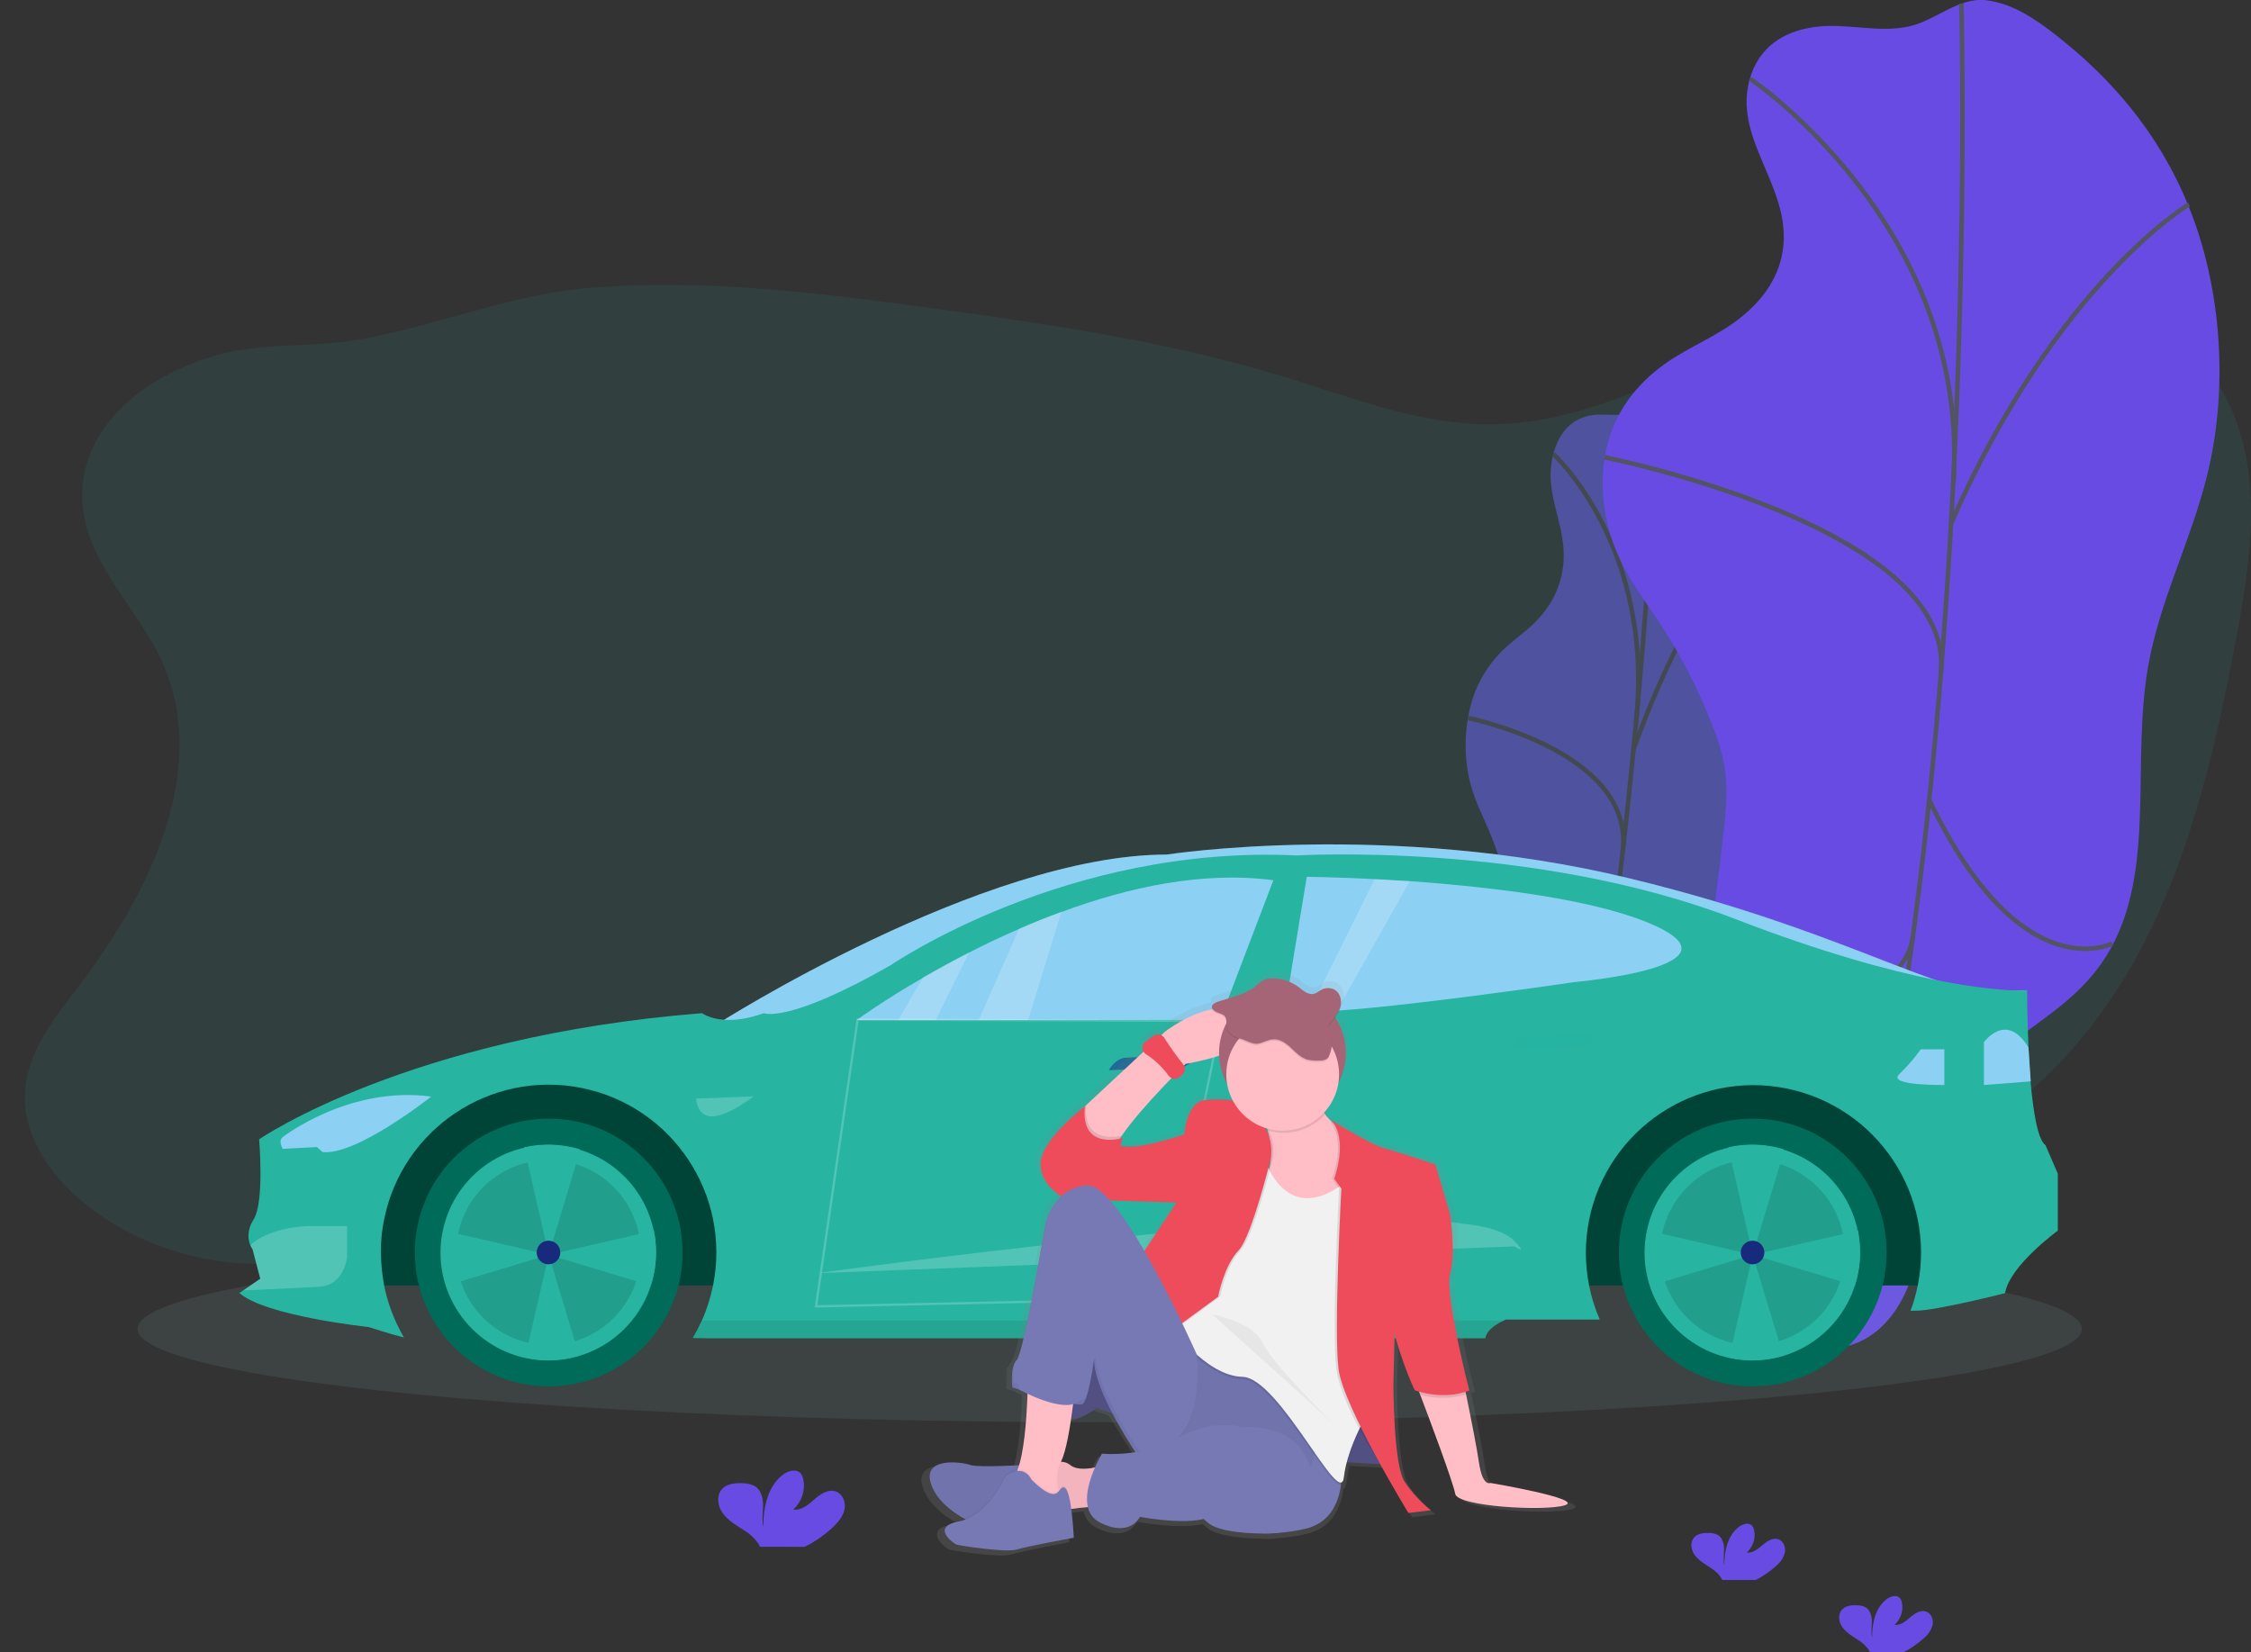 <?xml version="1.0" encoding="utf-8"?>
<!-- Generator: Adobe Illustrator 23.0.3, SVG Export Plug-In . SVG Version: 6.00 Build 0)  -->
<svg version="1.1" id="Layer_1" xmlns="http://www.w3.org/2000/svg" xmlns:xlink="http://www.w3.org/1999/xlink" x="0px" y="0px"
	 viewBox="0 0 990.3 727" style="enable-background:new 0 0 990.3 727;" xml:space="preserve">
<rect x="0" y="0" width="990.3" height="727" fill="#333333" stroke="none"/>
<style type="text/css">
	.st0{opacity:0.1;fill:#27B5A2;enable-background:new    ;}
	.st1{opacity:0.5;}
	.st2{fill:#6C63FF;}
	.st3{fill:none;stroke:#535461;stroke-width:2;stroke-miterlimit:10;}
	.st4{fill:#684BE2;}
	.st5{opacity:0.1;fill:#8FDBCE;enable-background:new    ;}
	.st6{fill:#8CD0F3;}
	.st7{opacity:0.1;fill:#8CD0F3;enable-background:new    ;}
	.st8{fill:#004437;}
	.st9{fill:#27B5A2;}
	.st10{opacity:0.2;fill:#FFFFFF;enable-background:new    ;}
	.st11{opacity:0.5;fill:#18218A;enable-background:new    ;}
	.st12{opacity:0.5;fill:#27B5A2;enable-background:new    ;}
	.st13{fill:#006B59;}
	.st14{opacity:0.5;fill:#1D8977;enable-background:new    ;}
	.st15{fill:#182A7C;}
	.st16{opacity:0.2;fill:none;stroke:#FFFFFF;stroke-miterlimit:10;enable-background:new    ;}
	.st17{opacity:0.5;fill:#229985;enable-background:new    ;}
	.st18{fill:url(#SVGID_1_);}
	.st19{fill:#FFBDC6;}
	.st20{fill:#A66477;}
	.st21{fill:#7679B4;}
	.st22{opacity:5.000000e-02;enable-background:new    ;}
	.st23{fill:#565388;}
	.st24{opacity:0.1;enable-background:new    ;}
	.st25{fill:#F2F1F2;}
	.st26{fill:#EF4C5B;}
	.st27{opacity:5.000000e-02;}
</style>
<title>by_my_car</title>
<path class="st0" d="M71.6,291.8c20.8,47.1-5.8,101.3-37,142.2c-10.5,13.7-22,28-23.5,45.2c-1.8,21,12.5,40.3,29.4,52.9
	c30.8,23,72.8,30.1,109.4,18.5c31.6-10,58.3-32.7,90.2-41.8c53.4-15.3,110,10.1,155.7,41.6c32.3,22.3,67,49.5,106,44.7
	c27.5-3.4,50.8-22.6,66.6-45.3c7.6-11,14.3-23.2,25.4-30.6c6.6-4.4,14.4-6.7,22.1-8.4c70.9-15.2,146.1,21.8,216.1,2.8
	c47.2-12.8,84.9-50.2,108.3-93.2s34.4-91.5,43.5-139.7c6.5-34.2,11.8-71.1-3-102.5c-15.7-33.3-52.2-53.5-88.8-57.2
	s-73.3,6.7-107.1,21.4c-42.2,18.4-83.5,44.2-129.5,44.3c-31.3,0.1-61.2-12-91.2-21.1c-50.2-15.3-102.2-22.9-154.1-30
	c-49.7-6.7-99.9-13-149.9-9c-35.4,2.8-66.6,16.3-100.9,22.6c-22.4,4.1-44.9,1-66.8,7.9c-27,8.4-54.8,28.1-56.3,58.9
	C34.9,245.3,60.6,266.8,71.6,291.8z"/>
<g class="st1">
	<path class="st2" d="M697.9,183.2c-5,1.4-11.2,5.2-14.2,15.4c-6,20,7.9,33.7,3.3,54.5c-1.2,5.5-3.6,10.7-7,15.3
		c-5.6,7.5-11.6,11.1-17.5,16.4c-7.4,6.8-12.8,15.5-15.4,25.2c-2.8,10.7-3.1,22-0.7,32.8c2.1,9.1,5.7,15.6,8.8,23
		c3.9,9.4,6.9,19.1,9,29c1.2,4.8,1.9,9.7,2,14.7c0.1,6.2-0.9,13-1.8,19.7l-8.5,59.1c-1.1,7.9-2.3,15.9-2.3,23.4
		c-0.1,8.6,1.3,16.1,2.7,23.3c3,15.6,6.2,31.9,13,40.1c6.8,8.2,18.4,5.4,25.5-11.5c6.8-16,6.9-37.4,12.9-54.5
		c9.4-27,28.2-30.6,38.5-56.3c10-24.7,6.9-55,12-83.1c3.6-20.2,11.3-38.6,15.9-58.5c6.6-28.7,5.9-58.5,0.7-80.6
		s-14.7-37.2-25.1-48.7c-4.4-4.9-9.1-9.2-14.7-9.6c-5.9-0.5-11,7-16.8,9.2C711.5,183.9,704.7,181.2,697.9,183.2z"/>
	<path class="st3" d="M729.8,173.6c0,0-10,255.3-51.9,405.8"/>
	<path class="st3" d="M683.4,199.8c0,0,44.8,40.8,36.3,118.6"/>
	<path class="st3" d="M645.8,315.9c0,0,73.6,14.8,68.1,58.8"/>
	<path class="st3" d="M774.9,229.9c0,0-29.8,26.1-56.3,99.9"/>
	<path class="st3" d="M745.8,453.1c0,0-20.3,16-36.6-39.8"/>
	<path class="st3" d="M658.2,485.6c0,0,41.4-5.4,45.3-31.4"/>
</g>
<path class="st4" d="M798.1,11.9c-10.3,1.5-22.6,6.3-27.7,20.9c-9.9,28.8,20.3,50.5,13.3,80.6c-2.1,9-7.2,16.3-12.7,21.7
	c-10.6,10.5-22.8,15-34.2,22.1s-23.4,18.2-28.8,35.4c-5.2,16.5-2.9,34.6,2.4,48.2s13.6,23.7,20.8,34.9c8.9,13.8,16.3,28.4,22.2,43.7
	c2.6,6.7,5,13.8,5.8,21.9c0.9,9.2-0.2,19.1-1.4,28.8l-10.5,86c-1.4,11.5-2.8,23.1-2,34.1c0.9,12.7,4.7,23.8,8.4,34.7
	c8,23.4,16.6,47.7,31.6,60.6c15.1,13,38.8,10.1,51.5-13.8c12.1-22.8,9.9-54.3,20.2-78.8c16.3-38.6,54.7-41.7,73.1-78.4
	c17.7-35.2,7.8-80.1,14.9-121c5.1-29.3,18.9-55.5,26-84.3c10.2-41.5,5.3-85.5-8.2-118.6S928.1,34.1,905.2,16
	c-9.7-7.7-20-14.6-31.5-15.9c-12.2-1.4-22,8.9-33.8,11.5C826.3,14.7,812,9.9,798.1,11.9z"/>
<path class="st3" d="M862.9,1.6c0,0,9.7,374.8-59.4,591.5"/>
<path class="st3" d="M770,34.7c0,0,97.6,65.4,89.3,178.9"/>
<path class="st3" d="M705.9,201.2c0,0,154.1,30.5,148,94.7"/>
<path class="st3" d="M963,89.9c0,0-58.6,34.9-104.7,140.5"/>
<path class="st3" d="M929.3,415.1c0,0-40.2,21.1-80.5-63"/>
<path class="st3" d="M751.6,452.7c0,0,85.1-3.1,90-40.8"/>
<ellipse class="st5" cx="488.2" cy="584.7" rx="427.7" ry="41.1"/>
<path class="st6" d="M315,450.9c0,0,117.2-74.9,198.3-74.9c0,0,97.6-15.2,203.7,10.5c106.2,25.7,145.4,59,174.8,49.2l-123.6,3.6
	L315,450.9z"/>
<path class="st7" d="M315,450.9c0,0,117.2-74.9,198.3-74.9c0,0,97.6-15.2,203.7,10.5c106.2,25.7,145.4,59,174.8,49.2l-123.6,3.6
	L315,450.9z"/>
<polygon class="st8" points="867.7,565.6 152.6,565.6 172.3,486.8 293.9,454.5 867.7,469.6 "/>
<path class="st9" d="M905.3,516.4v25.1c0,0-21.2,15.4-23.2,27.5c0,0-30.4,7.7-39.1,7.7c-0.8,0-1.7,0-2.5,0.1
	c1.4-3.6,2.4-7.4,3.2-11.2c8-39.9-18-78.7-57.9-86.7c-39.9-8-78.7,18-86.7,57.9c-1.9,9.5-1.9,19.3,0,28.8c1,5.2,2.6,10.2,4.7,15
	h-41.2c0,0-0.4,0.1-1,0.4c-2.2,1-7.4,3.6-8.2,7.8H311.8l-7-0.1c1.5-2.5,2.8-5.1,4-7.7c2.2-4.9,3.8-10.1,4.9-15.4
	c8-39.9-17.8-78.8-57.8-86.9c-39.9-8-78.8,17.8-86.9,57.8c-1,4.8-1.5,9.7-1.4,14.6c0,4.9,0.5,9.7,1.4,14.5
	c1.6,8.1,4.6,15.8,8.7,22.9c-4.9-1.2-15.5-4.6-15.5-4.6s-45.4-4.8-56.9-15l1.8-1.2l7.4-5.1l-3.4-13c-0.4-0.5-0.7-1.1-1-1.8
	c-0.9-2.2-1.7-6.2,1.5-11.3c4.8-7.7,2.4-35.2,2.4-35.2s65.6-45.3,194.9-55.5c0,0,3.1,2.4,9.5,2.9c4.3,0.3,10.1-0.2,17.6-2.9
	c0,0,10.6,4.8,56-21.2c0,0,77.2-53.1,178.5-48.2c0,0,104.2-6.3,193,28c38.3,14.8,67.4,22.6,88.1,26.8c19.2,3.8,31.2,4.6,36.7,4.6
	h0.1c1.8,0,2.9,0,3.2,0h0.2c0,0,0,11.5,0.6,25.1v0.1c0.2,4.7,0.5,9.7,0.9,14.5v0.3c1.2,13.5,3.2,25.7,6.6,28.1L905.3,516.4z"/>
<path class="st6" d="M124.4,500.3c0,0,29.1-22.7,65.3-17.8c0,0-32.9,26.1-47.8,24.4l-2.5-2.2l-15,0.8
	C124.4,505.5,122.2,502,124.4,500.3z"/>
<path class="st10" d="M152.7,539.5v13.4c0,0-1,12.8-12.6,13.3l-33,1.6l7.4-5.1l-3.4-13c-0.4-0.5-0.7-1.1-1-1.8
	c3-2.8,10.1-7.4,24.4-8.4L152.7,539.5z"/>
<path class="st10" d="M306.2,483.4l25.3-1c0,0-10.2,8.1-17.5,8.8S306.2,483.4,306.2,483.4z"/>
<path class="st10" d="M359.5,560.2c0,0,229.1-31.8,284.4-21.7c0,0,16.3,1.1,22.4,7.6c6.2,6.5,0,2.3,0,2.3L359.5,560.2z"/>
<path class="st11" d="M487.8,470.9c0,0,2.9-5.4,7.6-5.5l30.5-1.6c0,0-0.5,4.2-5.9,5.8L487.8,470.9z"/>
<path class="st12" d="M664.4,461.7c0,0,2.9-5.4,7.6-5.5l30.5-1.6c0,0-0.5,4.2-5.9,5.8L664.4,461.7z"/>
<path class="st6" d="M560.2,387.3l-23.4,61.4l-84.4,0.1h-21.7h-18.9h-16.4h-18.5c0,0,11.3-8.3,29.5-18.8c6-3.5,12.8-7.2,20.2-11
	c6.8-3.5,14.1-7,21.8-10.3c6-2.6,12.3-5.2,18.8-7.5C496.3,390.4,529.2,383.2,560.2,387.3z"/>
<path class="st6" d="M692.8,432.1c0,0-35.3,5.2-68.9,9.1c-12.9,1.5-25.5,2.8-35.8,3.5l-1.4,0.1c-4,0.3-7.7,0.4-10.9,0.5
	c-5,0.1-8.7-0.1-10.6-0.7l9.7-58.8c0,0,12,0.1,29.8,1l3.9,0.2c3.7,0.2,7.6,0.5,11.6,0.7c5.8,0.4,11.9,0.9,18.2,1.5
	c30.4,2.8,64.9,7.8,86.7,16.8C771.5,425.2,692.8,432.1,692.8,432.1z"/>
<path class="st6" d="M855.4,461.7v15.7c0,0-25.3,0.4-19.9-4.7c3.5-3.4,6.7-7,9.5-11L855.4,461.7z"/>
<path class="st6" d="M893.4,475.8l-20.6,1.6v-18.8c0,0,9.5-13.4,19.1,1.5l0.5,0.9L893.4,475.8z"/>
<circle class="st13" cx="241.4" cy="551.1" r="58.9"/>
<path class="st9" d="M288.6,551.1c0,26.2-21.1,47.4-47.3,47.5c-26.2,0-47.4-21.1-47.5-47.3c0-26.2,21.1-47.4,47.3-47.5
	c22.5,0,41.9,15.7,46.5,37.7C288.3,544.6,288.6,547.8,288.6,551.1z"/>
<ellipse class="st14" cx="241.3" cy="551.1" rx="40.6" ry="40.7"/>
<path class="st9" d="M254.9,505.6v1.7l-13.5,44.7l-10.8-47.2C238.6,503,247,503.3,254.9,505.6L254.9,505.6z"/>
<path class="st9" d="M254.8,596.5c-7.7,2.3-15.9,2.6-23.8,0.8l10.4-45.2L254.8,596.5z"/>
<path class="st9" d="M288.6,551.1c0,4.9-0.8,9.8-2.3,14.5h-0.2l-44.7-13.5l46.3-10.6C288.3,544.6,288.6,547.9,288.6,551.1z"/>
<path class="st9" d="M241.4,552.1l-44.7,13.5h-0.4c-2.5-7.8-2.9-16.1-1.3-24.2L241.4,552.1z"/>
<circle class="st15" cx="241.3" cy="551.1" r="5.2"/>
<circle class="st13" cx="771.1" cy="551.1" r="58.9"/>
<path class="st9" d="M818.3,551.1c0,26.2-21.1,47.4-47.3,47.5c-26.2,0-47.4-21.1-47.5-47.3c0-26.2,21.1-47.4,47.3-47.5
	c22.5,0,41.9,15.7,46.5,37.7C817.9,544.6,818.3,547.8,818.3,551.1z"/>
<ellipse class="st14" cx="771" cy="551.1" rx="40.6" ry="40.7"/>
<path class="st9" d="M784.6,505.6v1.7l-13.5,44.7l-10.8-47.2C768.3,503,776.7,503.3,784.6,505.6z"/>
<path class="st9" d="M784.5,596.5c-7.7,2.3-15.9,2.6-23.8,0.8l10.4-45.2L784.5,596.5z"/>
<path class="st9" d="M818.3,551.1c0,4.9-0.8,9.8-2.3,14.5h-0.2l-44.7-13.5l46.3-10.6C818,544.6,818.3,547.8,818.3,551.1z"/>
<path class="st9" d="M771.1,552.1l-44.7,13.5H726c-2.5-7.8-2.9-16.1-1.3-24.2L771.1,552.1z"/>
<circle class="st15" cx="771" cy="551.1" r="5.2"/>
<path class="st10" d="M426.4,419l-14.8,29.8h-16.4l10.9-18.8C412.3,426.5,419.1,422.8,426.4,419z"/>
<path class="st10" d="M467,401.1l-14.7,47.7h-21.7l17.7-40.1C454.3,406,460.6,403.5,467,401.1z"/>
<path class="st10" d="M620.2,387.8l-32.1,56.9l-1.4,0.1c-4,0.3-7.7,0.4-10.9,0.5l28.9-58.4l3.9,0.2
	C612.2,387.3,616.1,387.5,620.2,387.8z"/>
<polygon class="st16" points="377.3,448.6 359,574.8 512,571.5 537.2,449.2 "/>
<path class="st17" d="M661.6,581c-2.2,1-7.4,3.6-8.2,7.8H311.8l-7-0.1c1.5-2.5,2.8-5.1,4-7.7L661.6,581z"/>
<path class="st4" d="M366.3,672.1c2.3-2.2,4.5-4.7,5.2-7.8s-0.6-6.8-3.6-8c-3.3-1.3-6.9,1-9.6,3.4s-5.8,5-9.3,4.5
	c3.7-3.4,5.4-8.4,4.4-13.3c-0.2-1-0.6-1.9-1.2-2.7c-1.9-2-5.2-1.1-7.4,0.4c-7,5-9,14.5-9,23.2c-0.7-3.1-0.1-6.3-0.1-9.5
	s-0.9-6.7-3.6-8.4c-1.7-0.9-3.6-1.3-5.5-1.3c-3.2-0.1-6.7,0.2-8.9,2.5c-2.7,2.9-2,7.7,0.4,10.9s5.9,5.2,9.2,7.3
	c2.6,1.6,4.9,3.7,6.5,6.2c0.2,0.4,0.4,0.7,0.5,1.1H354C358.5,678.4,362.6,675.5,366.3,672.1z"/>
<path class="st4" d="M781.4,689c1.8-1.5,3.2-3.5,3.8-5.8c0.5-2.3-0.5-5-2.7-5.9c-2.5-0.9-5.1,0.8-7.1,2.5s-4.3,3.7-6.9,3.3
	c2.7-2.5,4-6.2,3.2-9.8c-0.1-0.7-0.4-1.4-0.9-2c-1.4-1.5-3.8-0.8-5.5,0.3c-5.2,3.7-6.7,10.7-6.7,17.1c-0.5-2.3-0.1-4.7-0.1-7
	c0-2.3-0.7-5-2.6-6.2c-1.2-0.7-2.6-1-4-1c-2.3-0.1-4.9,0.2-6.5,1.9c-2,2.1-1.5,5.7,0.3,8s4.3,3.8,6.8,5.4c1.9,1.2,3.6,2.7,4.8,4.6
	c0.1,0.3,0.3,0.5,0.4,0.8h14.7C775.6,693.6,778.6,691.5,781.4,689z"/>
<path class="st4" d="M846.4,720.8c1.8-1.5,3.2-3.5,3.8-5.8c0.5-2.3-0.5-5-2.7-5.9c-2.5-0.9-5.1,0.8-7.1,2.5s-4.3,3.7-6.9,3.3
	c2.7-2.5,4-6.2,3.2-9.8c-0.1-0.7-0.4-1.4-0.9-2c-1.4-1.5-3.8-0.8-5.5,0.3c-5.2,3.7-6.7,10.7-6.7,17.1c-0.5-2.3-0.1-4.7-0.1-7
	c0-2.3-0.7-5-2.6-6.2c-1.2-0.7-2.6-1-4-1c-2.3-0.1-4.9,0.2-6.5,1.9c-2,2.1-1.5,5.7,0.3,8s4.3,3.8,6.8,5.4c1.9,1.2,3.6,2.7,4.8,4.6
	c0.1,0.3,0.3,0.5,0.4,0.8h14.7C840.6,725.4,843.6,723.3,846.4,720.8z"/>
<linearGradient id="SVGID_1_" gradientUnits="userSpaceOnUse" x1="654.184" y1="-43.004" x2="654.184" y2="214.226" gradientTransform="matrix(1 0 0 -1 -104.84 641.41)">
	<stop  offset="0" style="stop-color:#808080;stop-opacity:0.25"/>
	<stop  offset="0.54" style="stop-color:#808080;stop-opacity:0.12"/>
	<stop  offset="1" style="stop-color:#808080;stop-opacity:0.1"/>
</linearGradient>
<path class="st18" d="M658.4,653.9c0,0-3.5,1.9-5.1-8.9c-1-7-3.9-21.4-5.8-30.8l-0.2-1.2c0.5-0.2,1.1-0.4,1.6-0.6
	c0,0-11.1-43-8.6-52.5c2.5-9.5,0-26.6,0-26.6l-6.7-22.5c0,0-16.5-5.7-22.9-7.3S586.6,491,586.6,491c0.3,0.4,0.6,0.7,0.9,1.1
	l-0.7-0.4c-1.3-1.2-2.5-2.6-3.5-4c3.5-3.8,5.8-8.6,6.6-13.7c4.8-9.2,4.3-20.2-1.4-28.9c1.1-1.4,1.9-2.9,2.4-4.5
	c0.2-0.8,0.3-1.5,0.3-2.3c0.2-2.6-1.2-5-3.5-6.1c-1.5-0.6-3.3-0.6-4.8,0c-1.4,0.6-2.5,1.8-4.1,2.2c-2.6,0.5-4.8-1.5-6.8-3.1
	c-3.1-2.3-6.9-3.7-10.8-4c-1.7-0.2-3.4,0-5,0.7c-1.5,0.9-2.9,1.9-4.1,3.1c-4.6,3.7-11,4.7-16.8,6.7c-1.1,0.4-2.3,1-2.5,2
	c0,0.2,0,0.4,0,0.6l0,0c0,0.3,0,0.5,0.1,0.8c-10.7,1.8-21.2,9.9-21.2,9.9l-1.8,1.6c-1.2-0.6-2.6-0.5-3.7,0.3l-3.5,2.8
	c-1.3,1-1.7,2.9-0.8,4.3l-25.9,24l-0.6,0.5v-0.1c0,0-20,15.2-20,25.9c0,7.8,6,12.6,9.3,14.6c-2.9,2.8-5.2,6.2-6.5,10l0,0v0.1v0.1
	v0.1v0.1v0.1v0.1v0.1v0.1v0.1v0.1v0.1v0.1v0.1v0.1v0.1v0.1v0.1v0.4v0.1v0.2l0,0v0.2v0.2l-0.1,0.4v0.2l0,0.3v0.1v0.3v0.2l-0.1,0.4
	l0,0l-0.1,0.5v0.1l-0.1,0.4v0.2l-0.1,0.5v0.1l-0.1,0.5v0.2l-0.2,1.3l0,0l-0.1,0.7v0.1l-0.1,0.7v0.1l-0.1,0.7v0.1l-0.1,0.8v0.2
	l-0.1,0.8v0.2l-0.1,0.8v0.1l-0.2,0.9v0.2l-0.3,1.9l0,0l-0.2,1v0.2l-0.2,1v0.1l-0.4,2v0.2l-0.2,1v0.1l-0.4,2.1v0.1l-0.2,1.1v0.1
	l-0.4,2.2v0.1l-0.2,1.1v0.1l-0.4,2.2v0.1l-0.2,1.1v0.1l-0.4,2.3v0.1l-0.2,1.1v0.1l-1.8,2.3v0.1l-0.2,1.1v0.1l-0.5,2.2v0.1l-0.2,1.1
	v0.1l-0.4,2.1v0.1l-0.2,1v0.1l-0.4,2v0.1l-0.2,1v0.1l-0.4,1.9v0l-0.2,0.9v0.1c-0.1,0.6-0.3,1.2-0.4,1.7l0,0l-0.2,0.8v0.1
	c-0.1,0.5-0.3,1.1-0.4,1.6l0,0l-0.2,0.7v0.1l-0.2,0.7c-0.8,3-1.5,5-2,5.5c-0.5,0.5-0.9,1.2-1.2,1.8l0,0l-0.1,0.2l-0.1,0.2l-0.1,0.2
	l-0.3,0.3l-0.1,0.2L443,602l-0.1,0.2v0.2l0,0.2v0.2c0,0.2,0,0.3-0.1,0.5v0.2v0.3v0.2v0.3v0.2v0.3v0.2v0.3v0.2c0,0.3,0,0.7,0,1
	c0,0.1,0,0.1,0,0.2s0,0.2,0,0.3s0,0.1,0,0.2s0,0.2,0,0.2s0,0.1,0,0.2s0,0.2,0,0.2v0.2c0,0.1,0,0.2,0,0.2v0.2c0,0.1,0,0.3,0,0.4v1.6
	v0.2v0.6l3,0.9c0,0,1.5,0.8,3.8,1.9c-0.3,10.1-1.3,23.8-3.8,32.1c-5.6,0.3-19.6,0.9-22.1-0.1c-3.2-1.3-23.5-4.4-17.1,10.1
	c2.7,6.1,8.4,10.7,14.3,14c-0.7,0.2-1.5,0.4-2.2,0.6c-5.2,1-6.6,2.7-6.4,4.5c-0.4,3,4.7,6.3,5.2,6.6c0.6,0.3,22.2,3.8,27.3,2.2
	s25.7-5.4,25.7-5.4s0-0.2,0-0.6l0,0c0,0-0.3-6.2-1.1-12.1c2.3-0.3,4.9-0.7,7.4-0.8c0.6,3,2.7,5.6,5.4,7c13.7,7,18.1-2.5,18.1-2.5
	s18.5,3.5,28.8,1c1.1,1,2,1.7,2.7,2.2c3.3,2.4,12.4,4.1,22.5,4.2c2.7,0.3,5.4,0.2,8.1-0.2c4.5-0.3,8.9-1,13.2-2.1
	c12.2-3.2,14.8-14.5,15.4-19.6c0.5-0.1,0.8-0.6,1-1.6c0.2-0.5,0.4-1.1,0.4-1.6c0.3-2.3,0.7-4.6,1.3-6.9l15,0.8
	c6.7,12.2,12.6,21.8,12.6,21.8l10.2-1.3c-4.5-3.6-8.5-7.9-11.8-12.7c-5.1-7.6-5.1-44-5.1-44l0.6-22.2v0.2v-1.1
	c0.9,6.6,8.4,25.6,9.2,25.9c0.6,0.2,1.2,0.4,1.8,0.5l0.5,1.4c4.2,11.2,15,40,15.8,44.5c1,5.7,40.7,7.9,49.5,5.1
	S658.4,653.9,658.4,653.9z M516.8,528l-14.5,21.8c-5.2-9-10.7-17.3-15.6-22.8C499.5,527.5,514.4,528,516.8,528z M514.5,472
	c1.1,0.5,2.5,0.4,3.5-0.4l1.2-1c1.3-1,1.7-2.8,0.8-4.3l0.7-0.7c5.1-0.9,10.2-2.1,15.1-3.7c0.2,4.5,1.5,8.9,3.7,12.8
	c0.4,2.5,1.3,4.9,2.4,7.2c-2.3-0.2-4.8-0.3-7.1-0.3c-2.1,0-4.1,0.1-6.2,0.4c-7.6,1.3-8.6,15.2-8.6,15.2s-15.3,5.4-24.5,5.6
	c-1.2,0-2.3-0.2-3.4-0.5l-0.9-0.1l1.2-3.4c0,0-0.5,0.2-1.4,0.3c0.3-0.4,0.6-0.9,0.9-1.3C497.9,489.5,508,478.8,514.5,472L514.5,472z
	 M483.1,641c-1.2,2-2.2,4.1-3.2,6.2c-3.6,0.7-8.5,1.1-11.1-1.1c-1.2-1-2.7-1.5-4.2-1.5l0.1-0.1c1.8-3.5,3.3-11.2,4.5-19.2
	c5.8,0,11.3-4.9,11.3-4.9l7.3,2.5l0.3,0.5l0.2,0.3l0.3,0.5l0.2,0.3l0.3,0.5l0.2,0.3l0.3,0.5l0.2,0.3l0.3,0.5l0.2,0.3l0.3,0.5
	l0.2,0.3l0.3,0.5l0.2,0.3l0.3,0.5l0.2,0.3l0.3,0.5l0.2,0.3l0.3,0.5l0.2,0.3l0.3,0.5l0.2,0.3l0.3,0.5l0.2,0.2l0.3,0.5l0.1,0.2
	c0.5,0.8,1,1.7,1.5,2.4l0.1,0.1l0.3,0.4l0.1,0.2l0.2,0.4l0.1,0.2l0.2,0.4l0.1,0.2l0.2,0.3l0.2,0.2l0.2,0.3l0.1,0.2l0.2,0.3l0.1,0.2
	l0.2,0.3l0.1,0.2l0.2,0.2l0.1,0.2l0,0C493.2,641.1,488.1,641.3,483.1,641z"/>
<path class="st19" d="M688.5,662.3c-8.7,2.8-47.4,0.6-48.3-5c-0.7-4.5-11.2-32.6-15.4-43.6l-1.7-4.4l20.1-4.3c0,0,0.7,3.5,1.8,8.6
	c1.9,9.2,4.7,23.3,5.7,30.2c1.6,10.5,5,8.7,5,8.7S697.2,659.5,688.5,662.3z"/>
<path class="st19" d="M579.2,479.5c0,0-1.6,9.3,11.8,18c13.3,8.7,1.9,39.9,1.9,39.9l-9.8,0.5c-13,0.7-24.2-9-25.5-21.9l0,0
	c0,0,5.6-9-4.7-32.2L579.2,479.5z"/>
<path class="st19" d="M521.6,468.1c0,0-19.2,18.7-28.1,31.6c-1.1,1.5-2,3-2.9,4.7c-6.5,12.4-21.6-7.8-16.4-14.7l3.6-3.4l34.8-32.4
	c0,0,23.8-18.6,35.9-5.3C560.6,461.9,521.6,468.1,521.6,468.1z"/>
<circle class="st20" cx="564.2" cy="463.3" r="27.9"/>
<path class="st21" d="M450.7,644.6c0,0-20.8,1.2-23.8,0s-22.9-4.3-16.7,9.9c6.2,14.2,29.7,20.1,29.7,20.1l17-4.3L450.7,644.6z"/>
<path class="st22" d="M450.7,644.6c0,0-20.8,1.2-23.8,0s-22.9-4.3-16.7,9.9c6.2,14.2,29.7,20.1,29.7,20.1l17-4.3L450.7,644.6z"/>
<path class="st21" d="M524.7,583.6l41.7,16.9l23.7,50.3c0,0,0.3,17.7-15.2,21.7s-37.2,2.2-42.7-1.9c-5.6-4-28.5-27.9-28.5-27.9
	L524.7,583.6z"/>
<path class="st22" d="M521.9,583.6l36.1,13.5l20.5,40.3c0,0,0.3,14.1-13.1,17.3s-32.2,1.7-37-1.5c-4.8-3.2-24.7-22.3-24.7-22.3
	L521.9,583.6z"/>
<path class="st19" d="M486,644.6c0,0-10.8,3.7-15.2,0s-12.1,0.9-12.1,0.9l3.4,20.1c0,0,15.5-3.4,23.8-2.5L486,644.6z"/>
<path class="st22" d="M486,644.6c0,0-10.8,3.7-15.2,0s-12.1,0.9-12.1,0.9l3.4,20.1c0,0,15.5-3.4,23.8-2.5L486,644.6z"/>
<path class="st23" d="M492.2,622.9l-9.9-3.4c0,0-10.8,9.6-18,1.5s6.5-41.5,6.5-41.5l14.5-23.5l10.5,33.1l9.6,16.1L492.2,622.9z"/>
<path class="st22" d="M492.2,622.9l-9.9-3.4c0,0-10.8,9.6-18,1.5s6.5-41.5,6.5-41.5l14.5-23.5l10.5,33.1l9.6,16.1L492.2,622.9z"/>
<polygon class="st23" points="586.6,621.1 608.9,624.2 613.3,644.6 585.7,643 "/>
<polygon class="st22" points="586.6,621.1 608.9,624.2 613.3,644.6 585.7,643 "/>
<path class="st24" d="M555.4,509c0,0,9.3,35.6,39,9.9l8.1,102.2c0,0-9.9,15.8-11.5,30s-28.5-44-44.6-44.3
	c-16.1-0.3-32.1-22.8-32.1-22.8l18.1-37.3L555.4,509z"/>
<path class="st25" d="M555.7,508c0,0,9.3,35.6,39,9.9l8,102.2c0,0-9.9,15.8-11.5,30s-28.5-44-44.6-44.3c-16.1-0.3-32-22.8-32-22.8
	l18.1-37.3L555.7,508z"/>
<path class="st24" d="M550.7,485.1c0,0-13-2.2-20.4-0.9c-7.4,1.2-8.4,14.9-8.4,14.9s-21.1,7.4-28.2,5c0,0-35-2.5-35,8
	c0,10.5,11.2,15.4,11.2,15.4s48.6,1.6,48.9,1.5c11.2-3.1-0.3,0-0.3,0l-20.1,30.3l18.6,25.7l19.8-14.5c0,0,2.5-13.6,9-20.4
	c4.6-4.9,10.7-26.8,13.8-38.9c1.3-5.2,0.5-10.6-2.2-15.2L550.7,485.1z"/>
<path class="st24" d="M493.5,499.7c-1.1,1.5-2,3-2.9,4.7c-6.5,12.4-21.6-7.8-16.4-14.7l3.6-3.4C476.5,502.2,489.5,500.5,493.5,499.7
	z"/>
<path class="st24" d="M518.5,527.9h-0.3C518.2,527.9,529.7,524.8,518.5,527.9z"/>
<path class="st26" d="M549.8,485.1c0,0-13-2.2-20.4-0.9c-7.4,1.2-8.4,14.9-8.4,14.9s-21.1,7.4-28.2,5l1.2-3.4c0,0-18.9,5.9-16.7-14
	c0,0-19.5,14.9-19.5,25.4c0,10.5,11.2,15.5,11.2,15.5s48.6,1.6,48.9,1.5c11.2-3.1-0.3,0-0.3,0l-20.1,30.3l18.6,25.7l19.8-14.5
	c0,0,2.5-13.6,9-20.4c4.6-4.9,10.7-26.8,13.8-38.9c1.3-5.2,0.5-10.6-2.2-15.2L549.8,485.1z"/>
<path class="st24" d="M613.6,585.8v1.7C613.4,586.9,613.4,586.3,613.6,585.8z"/>
<path class="st24" d="M645.1,613.5c-6.6,2-13.6,2.1-20.2,0.2l-1.7-4.4l20.1-4.3C643.3,605,644,608.5,645.1,613.5z"/>
<path class="st24" d="M584.8,492.9c0,0,17.3,10.8,23.5,12.4s22.3,7.1,22.3,7.1l6.5,22c0,0,2.5,16.7,0,26s-25.7,26.9-24.5,24.2
	L612,609c0,0,0,35.6,5,43s-9.4-7.3-9.4-7.3s-17.5-25.9-19.7-42.3c-2.2-16.4,1.2-79.5,1.2-79.5l-3.1-4.3
	C586.1,518.6,592.5,501.8,584.8,492.9z"/>
<path class="st26" d="M585.7,492.9c0,0,17.3,10.8,23.5,12.4s22.3,7.1,22.3,7.1l6.5,22c0,0,2.5,16.7,0,26s8.4,51.4,8.4,51.4
	s-10,4.6-23.8,0c-0.9-0.3-10.2-24.5-9-27.2l-0.6,24.5c0,0,0,35.6,5,43c3.2,4.7,7,8.8,11.5,12.4l-9.9,1.2c0,0-28.5-46.7-30.7-63.1
	c-2.2-16.4,1.2-79.6,1.2-79.6l-3.1-4.3C586.9,518.6,593.4,501.8,585.7,492.9z"/>
<path class="st21" d="M501.2,641.5c0,0-20.8-30-19.8-44c0,0-2.5,19.2-5.3,20.4s-30.7-7.4-30.7-7.4s-1.2-9,1.9-12.1S460,538,460,538
	s3.4-15.5,18.3-16.4s48.3,74.6,48.3,74.6S531.5,641.5,501.2,641.5z"/>
<path class="st19" d="M452.2,600.6c0,0,0.6,43.3-7.1,50.5s22.6,10.8,22.6,10.8s-5.3-10.5-0.9-18.9s7.1-42.4,7.1-42.4H452.2z"/>
<path class="st22" d="M453.8,650.5c0,0-3.1-7.7-11.5-1.5c0,0-7.4,17.3-20.4,19.8s-1.9,9.9-1.2,10.2s21.7,3.7,26.6,2.2
	s25.1-5.3,25.1-5.3s-0.9-20.4-4-22S466.8,663.2,453.8,650.5z"/>
<path class="st21" d="M453.8,651.1c0,0-3.1-7.7-11.5-1.5c0,0-7.4,17.3-20.4,19.8s-1.9,9.9-1.2,10.2s21.7,3.7,26.6,2.2
	s25.1-5.2,25.1-5.2s-0.9-20.4-4-22S466.8,663.8,453.8,651.1z"/>
<path class="st26" d="M512.1,456.5c2.6,4.1,5.4,8,8.4,11.8c1.2,1.4,1,3.4-0.4,4.6c0,0-0.1,0.1-0.1,0.1l-1.2,1
	c-1.4,1.1-3.5,0.9-4.6-0.6c0,0,0-0.1-0.1-0.1c-2.7-3.8-6.1-7-10-9.5c-1.5-1-2-3-1-4.5c0.2-0.3,0.5-0.6,0.7-0.8l3.5-2.7
	c1.4-1.1,3.5-0.9,4.6,0.5C512,456.4,512,456.4,512.1,456.5z"/>
<path class="st24" d="M582.8,490.5c-4-5.6-3.2-10.1-3.2-10.1l-26.3,4.4c1.8,4.1,3.3,8.3,4.5,12.6
	C566.7,500.1,576.4,497.4,582.8,490.5z"/>
<circle class="st19" cx="564.3" cy="472.7" r="24.8"/>
<path class="st24" d="M553.4,459.8c2.3-0.4,4.4-1.8,6.8-1.9c3-0.2,5.7,1.8,7.8,3.8s4.2,4.2,7.1,5.1c1.9,0.4,3.8,0.6,5.7,0.4
	c1.1,0.1,2.1-0.2,3-0.8c0.5-0.4,0.8-0.9,1-1.5c1.6-3.8,1.6-8-0.1-11.8c-0.2-0.4-0.3-0.8-0.3-1.3c0.1-0.3,0.2-0.5,0.4-0.7
	c2-2.4,4.1-4.7,4.9-7.6c0.8-2.9-0.2-6.4-3.1-7.7c-1.5-0.6-3.2-0.6-4.7,0c-1.4,0.6-2.5,1.8-4,2.1c-2.5,0.5-4.7-1.5-6.6-3
	c-3.1-2.3-6.7-3.6-10.5-3.9c-1.7-0.2-3.4,0-4.9,0.7c-1.5,0.8-2.8,1.8-4,3c-4.5,3.6-10.7,4.6-16.3,6.6c-1.1,0.4-2.3,0.9-2.5,2
	c-0.2,1.1,1,2.1,2.2,2.6c1.2,0.5,2.6,0.8,3.4,1.7c1,1.2,0.7,2.9,0.9,4.4c0.4,3,3,4.6,5.9,5.5C547.9,458.3,551.1,460.2,553.4,459.8z"
	/>
<path class="st20" d="M553.4,459.2c2.3-0.4,4.4-1.8,6.8-1.9c3-0.2,5.7,1.8,7.8,3.8s4.2,4.2,7.1,5.1c1.9,0.4,3.8,0.6,5.7,0.4
	c1.1,0.1,2.1-0.2,3-0.8c0.5-0.4,0.8-0.9,1-1.5c1.6-3.8,1.6-8-0.1-11.8c-0.2-0.4-0.3-0.8-0.3-1.3c0.1-0.3,0.2-0.5,0.4-0.7
	c2-2.4,4.1-4.7,4.9-7.6c0.8-2.9-0.2-6.4-3.1-7.7c-1.5-0.6-3.2-0.6-4.7,0c-1.4,0.6-2.5,1.8-4,2.1c-2.5,0.5-4.7-1.5-6.6-3
	c-3-2.2-6.6-3.6-10.4-3.8c-1.7-0.2-3.4,0-4.9,0.7c-1.5,0.8-2.8,1.8-4,3c-4.5,3.6-10.7,4.6-16.3,6.6c-1.1,0.4-2.3,0.9-2.5,2
	c-0.2,1.1,1,2.1,2.2,2.6c1.2,0.5,2.6,0.8,3.4,1.7c1,1.2,0.7,2.9,0.9,4.4c0.4,3,3,4.6,5.9,5.5C547.9,457.6,551.1,459.6,553.4,459.2z"
	/>
<path class="st22" d="M533.4,578.4c0,0,17.7,3,22.1,12.5c4.4,9.5,31,35.4,31,35.4"/>
<g class="st27">
	<path d="M476.7,615.8c-2.8,1.2-30.7-7.4-30.7-7.4c-0.3-2.7-0.3-5.4,0.1-8.1c-1.6,3.9-0.7,10.3-0.7,10.3s27.9,8.7,30.7,7.4
		c0.9-0.4,1.8-2.8,2.6-5.8C478.1,614.1,477.4,615.5,476.7,615.8z"/>
	<path d="M460.6,536.1c-0.2,0.6-0.4,1.3-0.6,1.9c0,0-6.7,40.1-10.7,55C453,581,460,539.7,460.6,536.1z"/>
	<path d="M501.8,639.3c0,0-20.8-30-19.8-44c0,0-0.2,1.7-0.6,4.2c0.9,14.6,19.8,42,19.8,42c14.4,0,20.9-10.2,23.7-21
		C521.8,630.4,515.2,639.3,501.8,639.3z"/>
</g>
<path class="st21" d="M448.3,611.4c0,0,18.9,10.4,25.7,5.5s2.5-12.7,2.5-12.7l-5.3-8.7h-17.7l-5.9,10.2L448.3,611.4z"/>
<path class="st21" d="M577.3,652.3c0,0,1.2-24.8-30.3-24.5s-1.2,0-1.2,0s-12.4-3.7-27.9,5c-15.5,8.7-33.1,6.8-33.1,6.8
	s-14.2,23.5-0.9,30.3s17.6-2.5,17.6-2.5s27.2,5.3,33.5-1.9c9,9,22.6,11.7,34.4,6.9C569.3,672.5,584.8,665.7,577.3,652.3z"/>
</svg>
